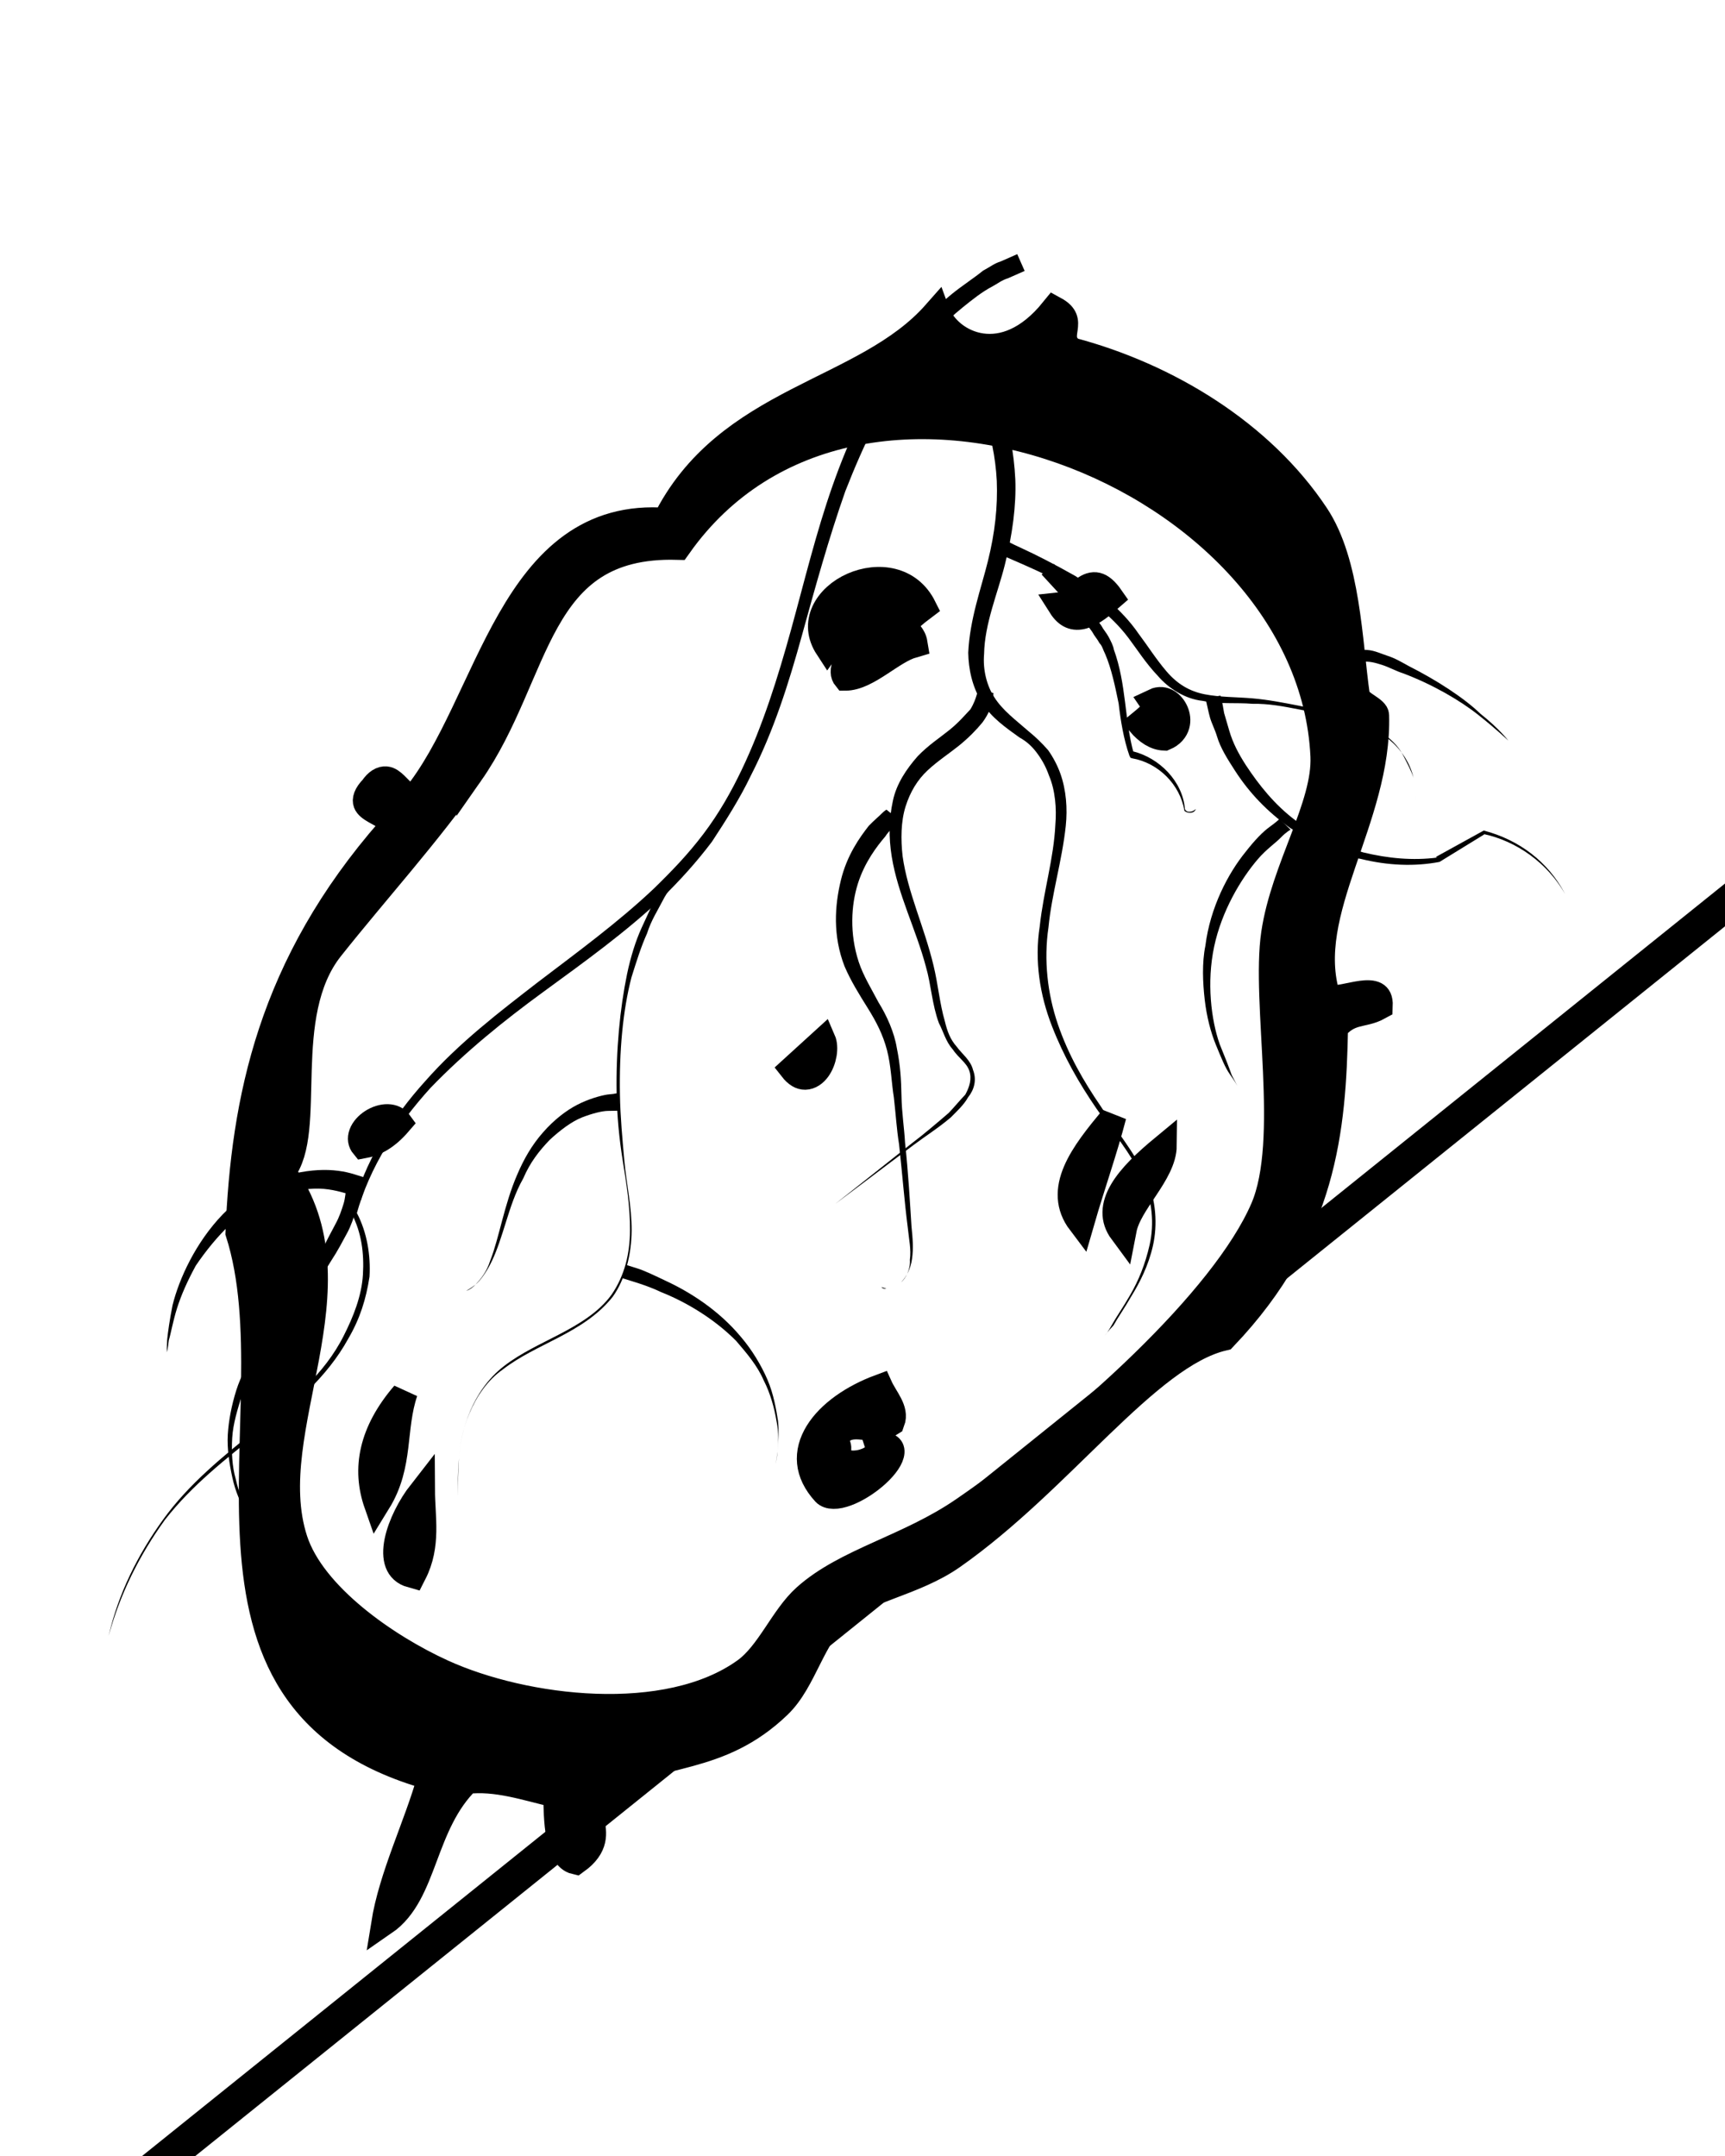 <svg width="100" height="125" xmlns="http://www.w3.org/2000/svg">

 <g>
  <title>background</title>
  <rect fill="none" id="canvas_background" height="26.366" width="21.493" y="-1" x="-1"/>
 </g>
 <g>
  <title>Layer 1</title>
  <g transform="rotate(17.403 51.29,60.639) " id="svg_1">
   <g id="svg_2">
    <path id="svg_3" d="m45.59,15.339l-0.8,0.7c-0.3,0.2 -0.5,0.5 -0.7,0.7c-0.5,0.5 -0.9,1.1 -1.3,1.7c-0.8,1.2 -1.4,2.5 -1.8,3.8c-0.9,2.7 -1.3,5.5 -1.5,8.4c-0.1,2.9 0,5.8 0.1,8.7c0.1,2.9 0.1,5.8 -0.4,8.7c-0.2,1.4 -0.6,2.9 -1,4.3c-0.5,1.4 -1.1,2.7 -1.8,4c-1.4,2.5 -3.2,4.9 -4.9,7.2c-1.7,2.3 -3.3,4.7 -4.6,7.3c-1.2,2.6 -2,5.4 -1.9,8.3l0,-0.1c0.9,0.9 1.5,2.1 1.8,3.3c0.2,1.3 0.2,2.5 -0.1,3.8c-0.5,2.5 -1.9,4.7 -3.3,6.7c-1.4,2.1 -2.8,4.1 -3.7,6.5c-0.8,2.4 -1.2,4.9 -1.1,7.4c-0.2,-2.5 0.2,-5 1,-7.4c0.8,-2.4 2.2,-4.5 3.6,-6.6c1.4,-2.1 2.8,-4.2 3.2,-6.7c0.2,-1.2 0.3,-2.5 0,-3.7c-0.3,-1.2 -0.8,-2.3 -1.7,-3.2l0,0l0,-0.1c-0.2,-2.9 0.6,-5.9 1.8,-8.5c1.2,-2.7 2.9,-5.1 4.5,-7.4c1.7,-2.4 3.4,-4.7 4.8,-7.2c0.7,-1.3 1.3,-2.5 1.8,-3.9c0.5,-1.4 0.8,-2.8 1,-4.2c0.4,-2.8 0.4,-5.7 0.3,-8.6c-0.1,-2.9 -0.3,-5.8 -0.2,-8.7c0.1,-2.9 0.5,-5.9 1.4,-8.7c0.5,-1.4 1.1,-2.8 1.9,-4c0.4,-0.6 0.9,-1.2 1.3,-1.8c0.3,-0.3 0.5,-0.6 0.8,-0.8l0.8,-0.7l0.7,0.8z"/>
   </g>
   <g id="svg_4">
    <path id="svg_5" d="m42.29,19.139c0,0 0.2,0.1 0.6,0.4c0.4,0.3 1,0.7 1.7,1.3c1.3,1.2 3,3.2 4.1,6.2c0.5,1.4 0.8,3.1 0.9,4.9c0.1,1.7 -0.1,3.6 0.4,5.3c0.2,0.9 0.7,1.7 1.3,2.2c0.7,0.6 1.6,0.9 2.5,1.3c0.5,0.2 0.9,0.4 1.4,0.7c0.4,0.3 0.8,0.7 1.1,1.1c0.6,0.8 1,1.8 1.2,2.8c0.4,2 0.4,4 0.8,5.9c0.3,1.9 1.1,3.7 2.2,5.2c1.1,1.5 2.4,2.7 3.8,3.8c1.3,1.1 2.7,2 3.7,3.1c1,1.1 1.5,2.5 1.6,3.7c0.1,1.2 -0.1,2.3 -0.3,3.1c-0.2,0.9 -0.4,1.5 -0.5,2c-0.2,0.4 -0.3,0.7 -0.3,0.7s0.1,-0.2 0.2,-0.7c0.1,-0.5 0.3,-1.1 0.5,-2c0.2,-0.9 0.3,-1.9 0.2,-3.1c-0.1,-1.2 -0.6,-2.5 -1.6,-3.6c-1,-1.1 -2.4,-2 -3.7,-3c-1.4,-1.1 -2.7,-2.3 -3.9,-3.8c-1.2,-1.5 -2.1,-3.3 -2.4,-5.3c-0.4,-2 -0.4,-4 -0.9,-5.9c-0.2,-0.9 -0.6,-1.9 -1.2,-2.6c-0.3,-0.4 -0.6,-0.7 -1,-1c-0.4,-0.3 -0.8,-0.5 -1.3,-0.6c-0.9,-0.3 -1.9,-0.6 -2.7,-1.3c-0.8,-0.7 -1.3,-1.6 -1.6,-2.5c-0.5,-1.9 -0.4,-3.8 -0.5,-5.4c-0.1,-1.7 -0.4,-3.2 -0.9,-4.6c-1,-2.7 -2.7,-4.6 -3.9,-5.8c-0.6,-0.6 -1.2,-0.9 -1.5,-1.2c-0.4,-0.3 -0.6,-0.4 -0.6,-0.4l0.6,-0.9z"/>
   </g>
   <g id="svg_6">
    <path id="svg_7" d="m37.09,54.639c0,0 -0.1,0.2 -0.2,0.5c-0.1,0.3 -0.3,0.7 -0.4,1.3c-0.1,0.6 -0.3,1.3 -0.3,2.1c-0.1,0.8 -0.1,1.7 -0.1,2.7c0.1,2 0.6,4.3 1.4,6.7c0.4,1.2 0.9,2.4 1.4,3.6c0.5,1.2 1.2,2.4 1.6,3.7c0.4,1.3 0.5,2.8 0.1,4c-0.5,1.3 -1.4,2.3 -2.3,3.2c-0.9,0.9 -1.8,1.7 -2.5,2.7c-0.7,0.9 -1,2 -1.1,3c-0.1,1 0,1.9 0.2,2.7c0.2,0.8 0.4,1.5 0.6,2.1c0.4,1.1 0.7,1.7 0.7,1.7s-0.3,-0.6 -0.7,-1.7c-0.2,-0.6 -0.4,-1.2 -0.6,-2.1c-0.2,-0.8 -0.3,-1.7 -0.2,-2.8c0.1,-1 0.4,-2.1 1.1,-3.1c0.7,-1 1.6,-1.8 2.5,-2.7c0.9,-0.9 1.8,-1.9 2.2,-3.1c0.4,-1.3 0.3,-2.6 -0.1,-3.9c-0.4,-1.3 -1,-2.5 -1.6,-3.7c-0.6,-1.2 -1.1,-2.4 -1.5,-3.6c-0.8,-2.4 -1.3,-4.8 -1.5,-6.8c-0.1,-1 -0.1,-2 0,-2.8c0.1,-0.8 0.2,-1.6 0.3,-2.1c0.1,-0.6 0.3,-1 0.4,-1.3c0.1,-0.3 0.2,-0.5 0.2,-0.5l0.4,0.2z"/>
   </g>
   <g id="svg_8">
    <path id="svg_9" d="m37.69,68.839c0,0 -0.3,0.1 -0.6,0.2c-0.3,0.1 -0.8,0.4 -1.3,0.8c-0.5,0.4 -1,1.1 -1.4,1.8c-0.4,0.8 -0.7,1.6 -0.8,2.6c-0.2,0.9 -0.2,1.9 -0.2,2.7c0,0.9 0,1.7 -0.1,2.4c-0.1,0.7 -0.3,1.3 -0.5,1.6c-0.2,0.4 -0.4,0.5 -0.4,0.5s0.2,-0.2 0.4,-0.5c0.2,-0.4 0.4,-0.9 0.4,-1.6c0.1,-1.4 -0.2,-3.3 0,-5.2c0.1,-1 0.3,-1.9 0.7,-2.8c0.4,-0.9 0.9,-1.6 1.4,-2.1c0.5,-0.5 1.1,-0.9 1.5,-1.1c0.5,-0.2 0.6,-0.3 0.6,-0.3l0.3,1z"/>
   </g>
   <g id="svg_10">
    <path id="svg_11" d="m40.79,77.239c0,0 0.2,0 0.7,0c0.4,0 1.1,0.1 1.8,0.2c1.5,0.2 3.4,0.7 5.1,1.8c0.8,0.5 1.6,1.2 2.2,1.9c0.6,0.7 1,1.5 1.3,2.1c0.3,0.7 0.4,1.3 0.5,1.7c0.1,0.4 0.1,0.7 0.1,0.7s0,-0.2 -0.1,-0.7c-0.1,-0.4 -0.2,-1 -0.6,-1.7c-0.3,-0.6 -0.8,-1.4 -1.4,-2c-0.6,-0.7 -1.4,-1.2 -2.2,-1.7c-1.7,-0.9 -3.6,-1.3 -5,-1.4c-0.7,-0.1 -1.3,-0.1 -1.7,-0.1c-0.4,0 -0.7,0 -0.7,0l0,-0.8z"/>
   </g>
   <g id="svg_12">
    <path id="svg_13" d="m51.19,39.239c0,0 0,0.1 0.1,0.4c0,0.4 0,0.8 -0.2,1.4c-0.2,0.5 -0.5,1.1 -0.9,1.7c-0.4,0.6 -0.9,1.2 -1.3,1.9c-0.4,0.7 -0.6,1.5 -0.6,2.4c0,0.9 0.3,1.9 0.7,2.8c0.9,1.9 2.4,3.5 3.6,5.5c0.6,1 1,2 1.6,2.9c0.3,0.5 0.6,0.9 1.1,1.2c0.4,0.3 1,0.5 1.3,1c0.4,0.5 0.4,1.1 0.2,1.6c-0.1,0.5 -0.4,1 -0.6,1.4c-0.5,0.8 -1.1,1.5 -1.6,2.2c-2,2.8 -3.3,4.6 -3.3,4.6s1.3,-1.9 3.2,-4.7c0.5,-0.7 1,-1.5 1.5,-2.3c0.2,-0.4 0.4,-0.9 0.6,-1.3c0.1,-0.5 0.1,-1 -0.2,-1.4c-0.3,-0.4 -0.8,-0.5 -1.3,-0.9c-0.5,-0.3 -0.8,-0.8 -1.2,-1.2c-0.7,-0.9 -1.1,-2 -1.7,-2.9c-1.2,-1.9 -2.8,-3.5 -3.8,-5.5c-0.5,-1 -0.8,-2 -0.9,-3.1c-0.1,-1 0.2,-2 0.6,-2.9c0.4,-0.8 0.9,-1.4 1.3,-2c0.4,-0.6 0.6,-1.1 0.8,-1.5c0.1,-0.4 0.1,-0.7 0.1,-0.9c0,-0.3 -0.1,-0.4 -0.1,-0.4l1,0z"/>
   </g>
   <g id="svg_14">
    <path id="svg_15" d="m48.29,47.939c0,0 -0.1,0.1 -0.2,0.3c-0.1,0.2 -0.3,0.4 -0.4,0.8c-0.3,0.7 -0.7,1.8 -0.7,3.1c0,1.3 0.4,2.9 1.4,4.3c0.5,0.7 1.2,1.3 1.8,1.9c0.7,0.6 1.4,1.4 1.8,2.2c0.5,0.9 0.8,1.7 1.1,2.6c0.3,0.9 0.7,1.7 1,2.5c0.7,1.6 1.3,3.2 1.8,4.5c0.3,0.7 0.5,1.2 0.6,1.8c0.1,0.6 0,1.1 -0.2,1.5c-0.2,0.4 -0.5,0.5 -0.7,0.6c-0.2,0.1 -0.3,0 -0.3,0s0.1,0 0.3,0c0.2,-0.1 0.5,-0.2 0.7,-0.6c0.2,-0.3 0.3,-0.9 0.1,-1.4c-0.1,-0.6 -0.4,-1.1 -0.7,-1.8c-0.6,-1.3 -1.2,-2.8 -1.9,-4.4c-0.4,-0.8 -0.7,-1.6 -1.1,-2.5c-0.4,-0.8 -0.7,-1.7 -1.2,-2.5c-0.5,-0.8 -1.1,-1.4 -1.8,-2c-0.7,-0.6 -1.4,-1.2 -2,-1.9c-1.2,-1.5 -1.6,-3.2 -1.7,-4.7c-0.1,-1.5 0.3,-2.7 0.6,-3.5c0.2,-0.4 0.4,-0.7 0.5,-0.9c0.1,-0.2 0.2,-0.3 0.2,-0.3l1,0.4z"/>
   </g>
   <g id="svg_16">
    <path id="svg_17" d="m24.89,77.739c0,0 0,0.1 0,0.3c0,0.2 0.1,0.5 0,0.9c0,0.4 0,0.9 -0.1,1.4c-0.1,0.5 -0.2,1.1 -0.4,1.8c-0.3,1.3 -0.9,2.7 -1.4,4.2c-0.3,0.7 -0.5,1.5 -0.8,2.3c-0.2,0.8 -0.4,1.6 -0.4,2.5c0,0.8 0,1.7 0.2,2.5c0.2,0.8 0.5,1.6 0.9,2.2c0.4,0.7 0.9,1.3 1.4,1.8c0.5,0.5 1.1,1 1.5,1.4c0.4,0.5 0.8,1 1,1.4c0.2,0.5 0.3,0.9 0.3,1.3c0,0.4 -0.1,0.7 -0.1,0.9c-0.1,0.2 -0.1,0.3 -0.1,0.3s0,-0.1 0.1,-0.3c0.1,-0.2 0.1,-0.5 0.1,-0.9c0,-0.4 -0.1,-0.8 -0.4,-1.3c-0.2,-0.5 -0.6,-0.9 -1,-1.4c-0.5,-0.4 -1,-0.9 -1.5,-1.4c-0.6,-0.5 -1.1,-1.1 -1.5,-1.8c-0.4,-0.7 -0.8,-1.5 -1,-2.3c-0.2,-0.8 -0.3,-1.7 -0.3,-2.6c0,-0.9 0.2,-1.7 0.3,-2.6c0.2,-0.8 0.4,-1.6 0.7,-2.4c0.5,-1.5 1,-2.9 1.3,-4.2c0.1,-0.6 0.2,-1.2 0.3,-1.7c0.1,-0.5 0.1,-0.9 0.1,-1.3c0,-0.3 -0.1,-0.7 -0.1,-0.8c0,-0.2 0,-0.3 0,-0.3l0.9,0.1z"/>
   </g>
   <g id="svg_18">
    <g id="svg_19">
     <path id="svg_20" d="m48.99,30.539c0,0 0.5,0.1 1.3,0.2c0.8,0.1 2,0.3 3.4,0.6c1.4,0.4 3.1,1 4.5,2.1c0.7,0.5 1.4,1.1 2.2,1.6c0.8,0.5 1.6,0.7 2.5,0.6c0.9,-0.1 1.8,-0.4 2.7,-0.6c0.9,-0.2 1.8,-0.3 2.7,-0.4c0.9,-0.1 1.7,-0.1 2.6,-0.2c0.8,0 1.6,0 2.3,0.2c0.7,0.2 1.3,0.5 1.7,0.9c0.4,0.4 0.8,0.8 1,1.1c0.2,0.4 0.3,0.7 0.4,0.9c0.1,0.2 0.1,0.3 0.1,0.3s0,-0.1 -0.1,-0.3c-0.1,-0.2 -0.2,-0.5 -0.4,-0.9c-0.4,-0.7 -1.3,-1.6 -2.7,-1.9c-0.7,-0.2 -1.5,-0.2 -2.3,-0.1c-0.8,0.1 -1.7,0.1 -2.5,0.2c-0.9,0.1 -1.8,0.2 -2.7,0.5c-0.9,0.2 -1.8,0.6 -2.8,0.7c-1,0.2 -2.1,-0.1 -2.9,-0.6c-0.9,-0.5 -1.6,-1.1 -2.3,-1.6c-1.4,-1 -3,-1.5 -4.3,-1.8c-1.4,-0.3 -2.5,-0.4 -3.4,-0.5c-0.8,-0.1 -1.3,-0.1 -1.3,-0.1l0.3,-0.9z"/>
    </g>
    <g id="svg_21">
     <path id="svg_22" d="m69.99,41.639c0,0 -0.2,0.2 -0.4,0.6c-0.2,0.4 -0.6,0.9 -0.9,1.6c-0.6,1.4 -1.1,3.5 -0.9,5.6c0.2,2.1 1.1,4.1 2,5.3c0.5,0.6 0.9,1.1 1.2,1.5c0.3,0.3 0.5,0.5 0.5,0.5s-0.2,-0.2 -0.6,-0.5c-0.4,-0.3 -0.8,-0.8 -1.3,-1.4c-0.5,-0.6 -1,-1.4 -1.4,-2.3c-0.4,-0.9 -0.8,-2 -0.9,-3c-0.4,-2.2 0,-4.4 0.6,-5.9c0.3,-0.8 0.6,-1.4 0.9,-1.8c0.3,-0.4 0.4,-0.6 0.4,-0.6l0.8,0.4z"/>
    </g>
    <g id="svg_23">
     <path id="svg_24" d="m52.29,31.039l2.5,1.7c0.4,0.3 0.8,0.6 1.2,0.9c0.2,0.2 0.4,0.3 0.6,0.5c0.2,0.2 0.4,0.4 0.5,0.6c1.3,1.7 1.8,3.7 2.9,5.4l-0.1,-0.1c1.6,-0.1 3.3,0.8 3.9,2.3l0,0c0.2,0.2 0.5,0 0.6,-0.2c0,0.3 -0.4,0.4 -0.6,0.3l0,0l0,0c-0.7,-1.4 -2.3,-2.2 -3.8,-2l-0.1,0l-0.1,-0.1c-0.6,-0.8 -1.1,-1.8 -1.5,-2.7c-0.5,-0.9 -1,-1.8 -1.6,-2.5c-0.2,-0.2 -0.3,-0.4 -0.5,-0.5c-0.2,-0.2 -0.4,-0.3 -0.6,-0.5c-0.4,-0.3 -0.8,-0.6 -1.2,-0.8l-2.6,-1.5l0.5,-0.8z"/>
    </g>
    <g id="svg_25">
     <path id="svg_26" d="m63.79,35.439c0.2,0.3 0.4,0.7 0.5,0.9c0.2,0.3 0.4,0.6 0.6,0.9c0.4,0.6 0.9,1.1 1.5,1.6c1.1,0.9 2.3,1.7 3.7,2.2c0.3,0.1 0.7,0.2 1,0.3c0.4,0.1 0.7,0.1 1.1,0.2c0.7,0.1 1.5,0.1 2.2,0.1c1.5,-0.1 2.9,-0.4 4.2,-1l-0.1,0l2.2,-2.3l0,0l0,0c2.1,-0.1 4.1,0.6 5.6,2.1c-1.5,-1.4 -3.6,-2.1 -5.6,-1.9l0.1,0l-2,2.3l0,0l0,0c-1.3,0.7 -2.8,1.1 -4.4,1.2c-0.8,0.1 -1.5,0.1 -2.3,0c-0.4,0 -0.8,-0.1 -1.1,-0.2c-0.4,-0.1 -0.7,-0.2 -1.1,-0.3c-1.5,-0.5 -2.8,-1.2 -4,-2.2c-0.6,-0.5 -1.2,-1 -1.6,-1.6c-0.2,-0.3 -0.5,-0.6 -0.7,-0.9c-0.2,-0.3 -0.4,-0.7 -0.6,-1l0.8,-0.4z"/>
    </g>
    <g id="svg_27">
     <path id="svg_28" d="m69.09,34.739c0,0 0,-0.2 0,-0.6c0,-0.4 0,-1 0.2,-1.7c0.1,-0.4 0.2,-0.8 0.5,-1.1c0.3,-0.4 0.7,-0.7 1.1,-0.9c0.5,-0.2 1,-0.1 1.4,-0.1c0.5,0 0.9,0.1 1.4,0.2c1.8,0.3 3.6,0.8 4.8,1.4c1.3,0.5 2,1 2,1s-0.8,-0.4 -2.1,-0.9c-1.3,-0.5 -3.1,-0.9 -4.9,-1c-0.4,0 -0.9,-0.1 -1.3,-0.1c-0.4,0 -0.8,0 -1.2,0.2c-0.7,0.3 -0.9,1 -1,1.6c-0.1,0.6 -0.1,1.2 -0.1,1.5c0,0.4 0.1,0.6 0.1,0.6l-0.9,-0.1z"/>
    </g>
   </g>
   <g id="svg_29">
    <path id="svg_30" d="m24.99,78.239c0,0 -0.3,-0.1 -0.7,-0.1c-0.4,0 -1.1,0 -1.8,0.2c-0.7,0.2 -1.5,0.6 -2.3,1.2c-0.8,0.6 -1.5,1.4 -2,2.3c-0.5,0.9 -0.9,1.9 -1.2,2.9c-0.2,1 -0.3,1.9 -0.3,2.7c0,0.8 0.1,1.5 0.1,1.9c0.1,0.5 0.1,0.7 0.1,0.7s-0.1,-0.3 -0.2,-0.7c-0.1,-0.5 -0.2,-1.1 -0.3,-2c-0.1,-1.6 0.2,-3.9 1.2,-5.9c0.5,-1 1.2,-1.9 2,-2.6c0.8,-0.7 1.7,-1.2 2.5,-1.5c0.8,-0.3 1.5,-0.4 2.1,-0.4c0.5,0 0.8,0 0.8,0l0,1.3z"/>
   </g>
  </g>
  <g stroke="null" transform="rotate(4.194 116.106,181.384) " id="svg_92">
   <g stroke="null" transform="matrix(1.659,0,0,1.435,10.649,64.211) " id="svg_90">
    <title stroke="null" transform="translate(11.772,11.171) translate(0.391,-0.656) translate(10.055,18.37) translate(0.652,-0.66) translate(-35.693,65.06) translate(27.474,-72.997) translate(2.459,11.336) translate(-1.375,-14.258) translate(-0.946,2.994) translate(6.809,12.192) translate(-15.13,-5.347) translate(0.189,-11.336) translate(-5.226,8.65) translate(3.26,-6.194) translate(1.802,-2.462) translate(-13.343,22.174) translate(17.784,-28.455) translate(-2.387,-21.482) translate(-0.649,5.194) translate(-41.739,0) translate(0,-52.174) matrix(0.964,-1.039,0.919,0.852,-8.239,150.911) ">background</title>
    <rect stroke="null" transform="matrix(0.964,-1.039,0.919,0.852,73.099,84.584) " x="-60.103" y="-64.338" width="102" height="127" id="svg_88" fill="none"/>
   </g>
   <g stroke="null" transform="matrix(1.128,-1.19,1.076,0.976,27.889,53.865) " id="svg_91">
    <title stroke="null" transform="translate(0.762,17.358) translate(0.691,-0.122) translate(-5.073,20.83) translate(0.872,0.092) translate(-66.452,14.641) translate(66.01,-26.853) translate(2.459,11.336) translate(1.135,0) translate(-2.789,-11.389) translate(-0.946,2.994) translate(6.809,12.192) translate(-15.13,-5.347) translate(0.189,-11.336) translate(-5.226,8.65) translate(3.26,-6.194) translate(1.802,-2.462) translate(-13.343,22.174) translate(17.784,-28.455) translate(-2.387,-21.482) translate(-0.649,5.194) translate(-41.739,0) translate(0,-52.174) ">Layer 1</title>
    <path stroke="null" fill-rule="evenodd" clip-rule="evenodd" d="m7.87,-8.417c4.596,-2.021 8.179,1.596 12.02,1.118c-0.49,1.267 0.262,3.556 3.075,3.075c0.3,1.044 -0.693,0.796 -0.56,1.677c1.822,3.308 2.849,7.535 2.236,11.461c-0.354,2.273 -2.248,4.653 -3.354,6.43c-0.159,0.256 0.185,0.884 0,1.118c-2.454,3.14 -6.729,3.786 -8.106,6.988c0.374,0.563 1.8,0.915 1.118,1.678c-0.585,-0.161 -0.797,-0.693 -1.677,-0.56c-2.539,2.96 -5.257,5.738 -10.343,6.15c-2.421,-1.533 -7.67,-0.164 -12.3,-0.838c-1.601,-0.234 -3.07,-1.386 -4.193,-1.398c-1.412,-0.017 -2.669,1.082 -3.914,1.118c-2.879,0.084 -4.048,-1.812 -6.43,-2.516c-1.457,-0.06 -0.916,1.879 -2.515,1.676c-0.39,-0.661 0.603,-1.875 1.118,-2.515c-0.59,-0.994 -1.085,-2.084 -1.957,-2.796c-2.285,0.084 -3.872,2.225 -5.591,1.957c1.385,-1.225 3.211,-2.007 4.752,-3.075c-5.118,-9.633 5.495,-14.441 8.386,-21.246c3.392,-3.783 7.333,-7.017 13.697,-7.827c0.71,-0.199 -0.675,-1.596 0.56,-1.677c1.013,-0.268 0.284,1.207 0.838,1.397c4.26,-0.704 9.469,-5.934 13.14,-1.395zm-11.181,2.236c-2.546,0.643 -5.287,0.932 -7.828,1.397c-3.044,0.559 -4.896,4.992 -6.709,5.312c-0.678,5.605 -6.898,6.977 -8.666,11.182c-0.88,2.095 -0.258,5.553 0.56,7.827c1.184,3.296 4.41,7.659 7.827,8.106c1.058,0.141 2.305,-0.568 3.354,-0.558c1.901,0.017 3.809,1.31 6.15,1.676c5.033,0.789 11.832,0.813 15.095,-0.838c2.428,-1.228 5.04,-6.063 6.989,-7.827c1.839,-1.666 4.438,-2.385 5.591,-3.914c6.492,-8.614 -0.714,-26.125 -11.462,-23.481c-3.618,-4.004 -6.687,0.054 -10.901,1.118z" id="svg_87"/>
    <path stroke="null" fill-rule="evenodd" clip-rule="evenodd" d="m12.343,1.087c-1.419,-0.15 -0.759,0.237 -1.118,0.839c-0.716,-0.403 -1.973,-0.265 -2.517,-0.839c0.054,-0.883 2.064,-0.648 2.517,-0.279c0.065,-1.542 -1.145,-1.376 -2.236,-1.118c0.397,-2.452 4.05,-1.176 3.354,1.397z" id="svg_86"/>
    <path stroke="null" fill-rule="evenodd" clip-rule="evenodd" d="m-13.655,2.205c-0.648,0.089 -1.073,-0.044 -1.397,-0.279c0.051,-0.859 1.505,-0.587 1.397,0.279z" id="svg_85"/>
    <path stroke="null" fill-rule="evenodd" clip-rule="evenodd" d="m15.977,4.721c0.474,0.396 1.613,-0.453 1.398,1.118c-0.819,-0.019 -1.577,-0.101 -1.398,-1.118z" id="svg_84"/>
    <path stroke="null" fill-rule="evenodd" clip-rule="evenodd" d="m15.977,10.033c0.642,0.22 0.272,1.731 -0.56,1.398c-0.217,-0.249 -0.3,-0.631 -0.279,-1.118c0.396,0.023 0.791,0.046 0.839,-0.28z" id="svg_83"/>
    <path stroke="null" fill-rule="evenodd" clip-rule="evenodd" d="m-20.084,10.312c-1.213,0.744 -1.875,2.039 -3.355,2.516c0.555,-1.401 1.633,-2.28 3.355,-2.516z" id="svg_82"/>
    <path stroke="null" fill-rule="evenodd" clip-rule="evenodd" d="m-2.194,11.151c0.467,0 0.933,0 1.398,0c-0.208,0.646 -1.509,1.287 -1.398,0z" id="svg_81"/>
    <path stroke="null" fill-rule="evenodd" clip-rule="evenodd" d="m-22.041,13.667c-0.671,0.82 -1.188,1.795 -2.236,2.237c-0.586,-1.088 1.063,-2.013 2.236,-2.237z" id="svg_80"/>
    <path stroke="null" fill-rule="evenodd" clip-rule="evenodd" d="m4.794,21.215c-1.078,0.785 -2.247,1.479 -3.354,2.236c0.169,-1.694 1.745,-1.982 3.354,-2.236z" id="svg_79"/>
    <path stroke="null" fill-rule="evenodd" clip-rule="evenodd" d="m-7.785,22.892c-0.154,0.497 -0.143,1.16 -0.559,1.397c-0.778,-0.154 -0.715,-1.148 -1.677,-1.118c-0.304,0.069 -0.189,0.556 -0.559,0.56c-0.164,0.748 1.15,1.423 1.398,0.838c0.987,1.228 -2.506,1.03 -2.516,0c0.036,-2.266 2.071,-2.524 3.913,-1.677z" id="svg_78"/>
    <path stroke="null" fill-rule="evenodd" clip-rule="evenodd" d="m5.354,23.451c-0.681,0.81 -2.26,0.723 -3.074,1.398c0.147,-1.342 1.497,-1.483 3.074,-1.398z" id="svg_77"/>
   </g>
  </g>
 </g>
</svg>